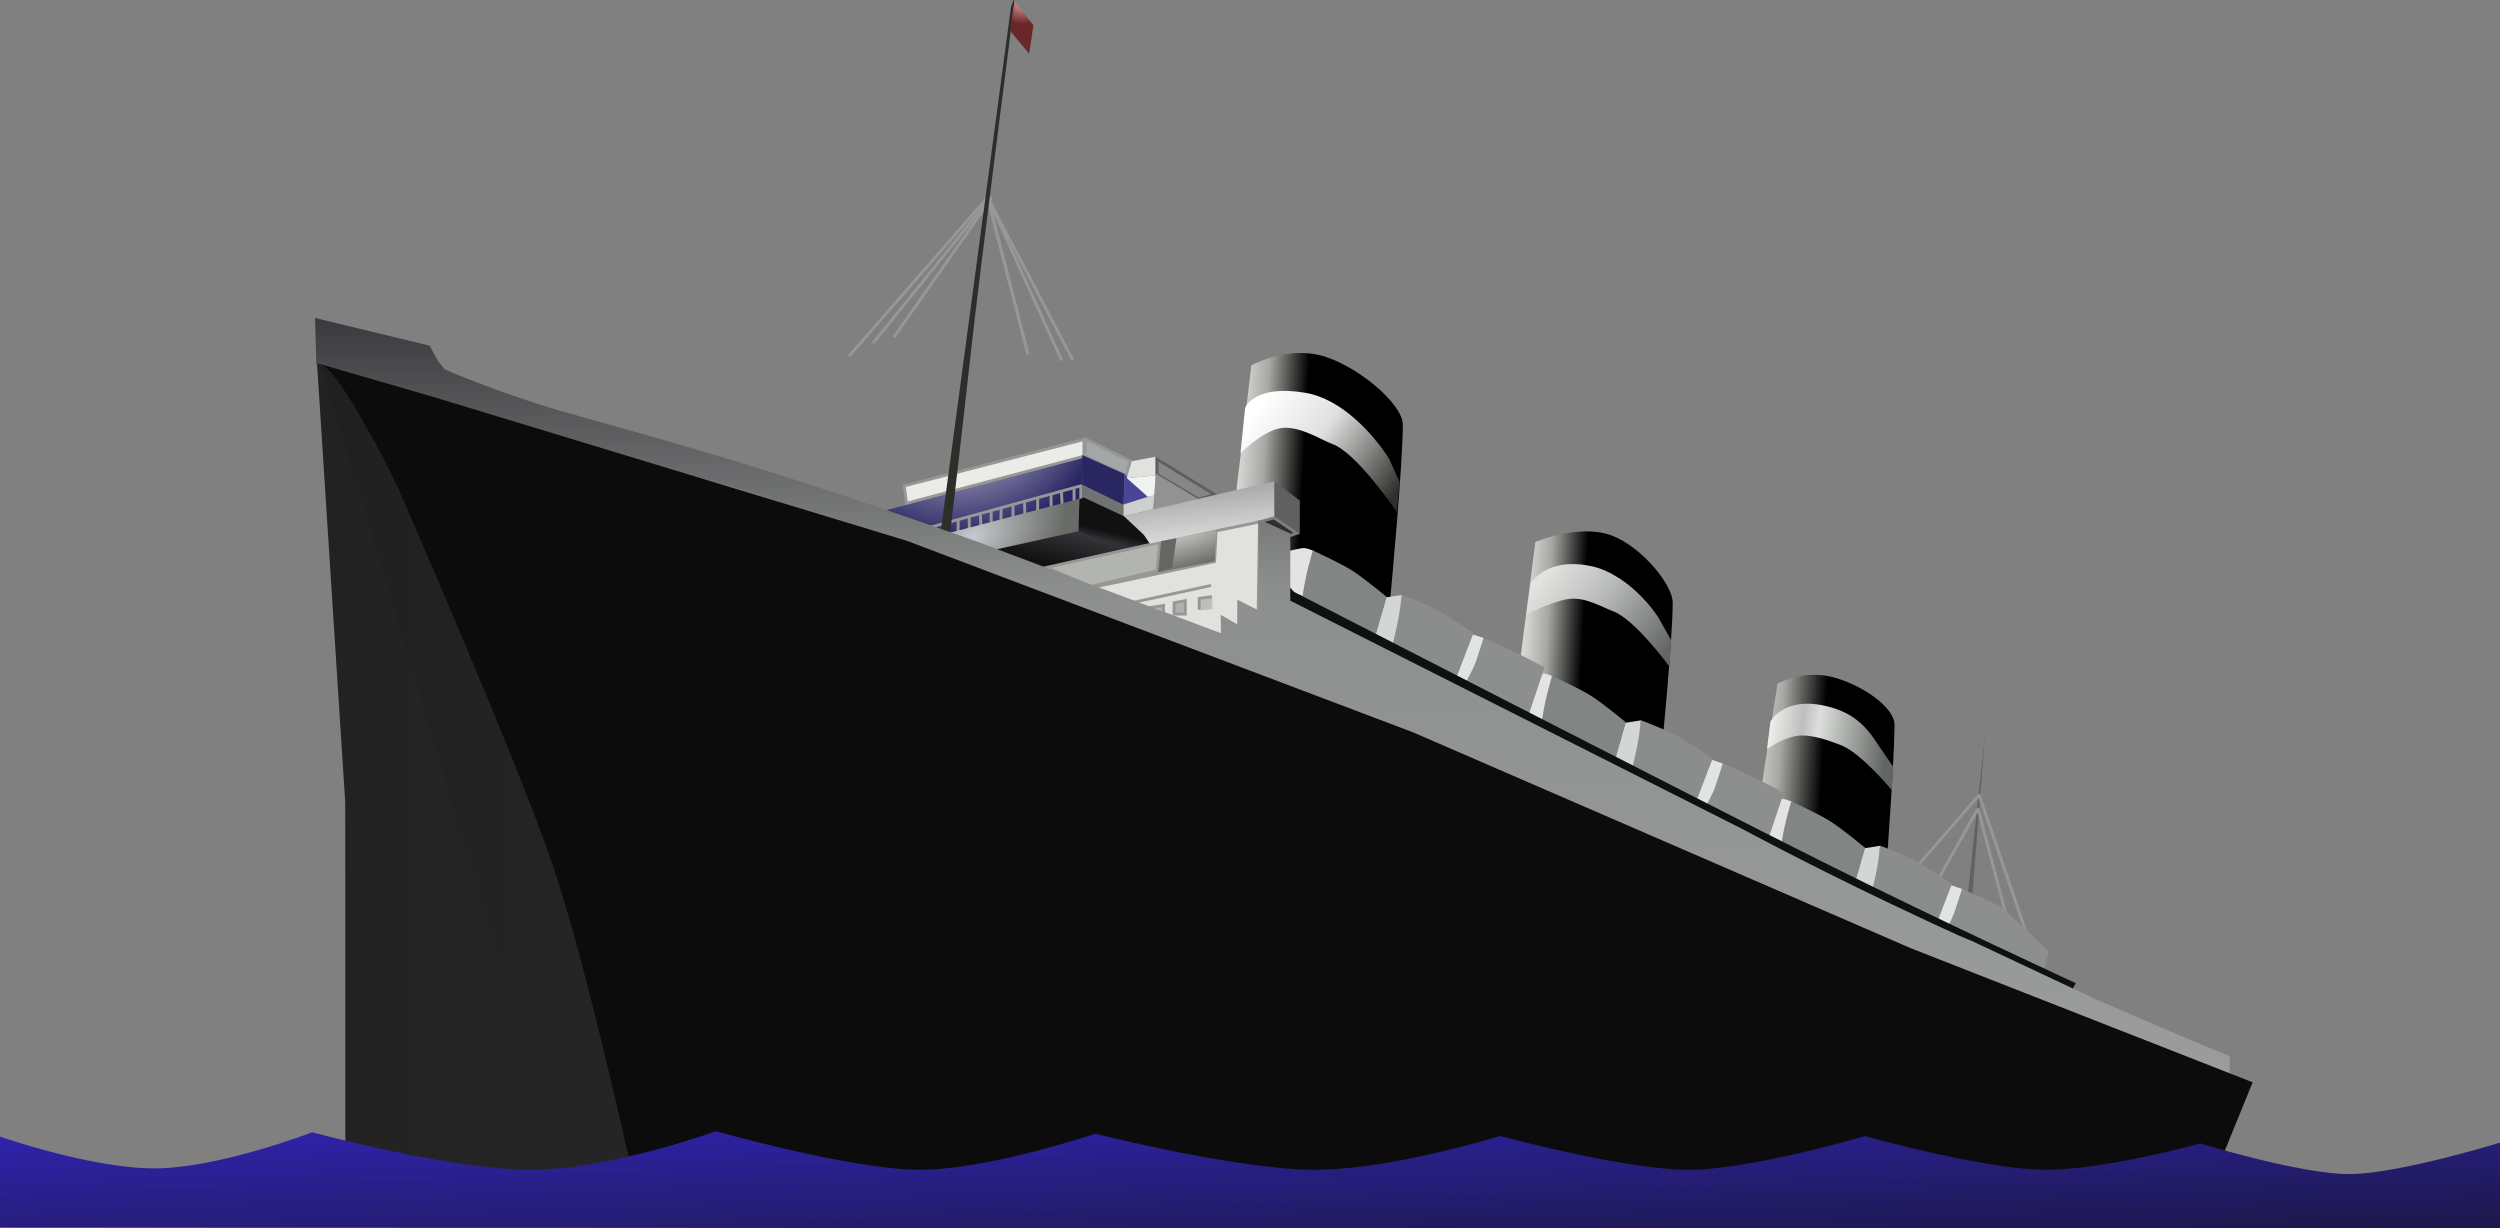 <?xml version="1.0" encoding="UTF-8"?>
<svg width="857px" height="421px" viewBox="0 0 857 421" version="1.1" xmlns="http://www.w3.org/2000/svg" xmlns:xlink="http://www.w3.org/1999/xlink">
    <rect x="0" y="0" width="857" height="421" fill="#808080" stroke="none"/>
    <!-- Generator: Sketch 43.1 (39012) - http://www.bohemiancoding.com/sketch -->
    <title>ship</title>
    <desc>Created with Sketch.</desc>
    <defs>
        <radialGradient cx="36.019%" cy="-92.959%" fx="36.019%" fy="-92.959%" r="200.483%" gradientTransform="translate(0.36,-0.93),scale(0.387,1),rotate(68.989),translate(-0.36,0.93)" id="radialGradient-1">
            <stop stop-color="#FFFFFF" offset="0%"></stop>
            <stop stop-color="#292663" offset="100%"></stop>
        </radialGradient>
        <radialGradient cx="19.442%" cy="72.746%" fx="19.442%" fy="72.746%" r="124.122%" gradientTransform="translate(0.194,0.727),scale(0.391,1),rotate(61.011),scale(1,1.573),translate(-0.194,-0.727)" id="radialGradient-2">
            <stop stop-color="#C6C9CE" offset="0%"></stop>
            <stop stop-color="#686B66" offset="100%"></stop>
        </radialGradient>
        <linearGradient x1="6.631%" y1="40.518%" x2="43.341%" y2="43.575%" id="linearGradient-3">
            <stop stop-color="#D6D7D2" offset="0%"></stop>
            <stop stop-color="#A6A7A2" offset="38.63%"></stop>
            <stop stop-color="#000000" offset="100%"></stop>
        </linearGradient>
        <linearGradient x1="2.74%" y1="31.938%" x2="97.161%" y2="86.831%" id="linearGradient-4">
            <stop stop-color="#FFFFFF" offset="0%"></stop>
            <stop stop-color="#E0E0E0" offset="41.462%"></stop>
            <stop stop-color="#2E2E2A" offset="100%"></stop>
        </linearGradient>
        <linearGradient x1="2.74%" y1="31.938%" x2="97.161%" y2="86.831%" id="linearGradient-5">
            <stop stop-color="#E3E4DF" offset="0%"></stop>
            <stop stop-color="#B9BABC" offset="41.462%"></stop>
            <stop stop-color="#626662" offset="100%"></stop>
        </linearGradient>
        <linearGradient x1="-3.097%" y1="37.24%" x2="47.672%" y2="42.04%" id="linearGradient-6">
            <stop stop-color="#D6D7D2" offset="0%"></stop>
            <stop stop-color="#A6A7A2" offset="38.63%"></stop>
            <stop stop-color="#000000" offset="100%"></stop>
        </linearGradient>
        <linearGradient x1="-2.587%" y1="55.382%" x2="93.926%" y2="65.549%" id="linearGradient-7">
            <stop stop-color="#F3F4EE" offset="0%"></stop>
            <stop stop-color="#BEBEBE" offset="28.825%"></stop>
            <stop stop-color="#DCDFDC" offset="41.867%"></stop>
            <stop stop-color="#626662" offset="100%"></stop>
        </linearGradient>
        <linearGradient x1="55.843%" y1="19.402%" x2="50%" y2="83.422%" id="linearGradient-8">
            <stop stop-color="#FFFFFF" offset="0%"></stop>
            <stop stop-color="#000000" stop-opacity="0" offset="100%"></stop>
        </linearGradient>
        <radialGradient cx="50%" cy="0%" fx="50%" fy="0%" r="100%" gradientTransform="translate(0.5,0),scale(1,0.44),rotate(90),translate(-0.5,-0)" id="radialGradient-9">
            <stop stop-color="#E5A0A0" offset="0%"></stop>
            <stop stop-color="#6A2727" offset="100%"></stop>
        </radialGradient>
        <linearGradient x1="30.671%" y1="81.091%" x2="36.608%" y2="63.446%" id="linearGradient-10">
            <stop stop-color="#313034" offset="0%"></stop>
            <stop stop-color="#111111" offset="100%"></stop>
        </linearGradient>
        <linearGradient x1="71.191%" y1="12.18%" x2="21.656%" y2="67.965%" id="linearGradient-11">
            <stop stop-color="#343338" offset="0%"></stop>
            <stop stop-color="#111111" offset="100%"></stop>
        </linearGradient>
        <linearGradient x1="34.081%" y1="-29.135%" x2="65.475%" y2="88.794%" id="linearGradient-12">
            <stop stop-color="#898C8B" offset="0%"></stop>
            <stop stop-color="#DADADA" offset="100%"></stop>
        </linearGradient>
        <radialGradient cx="45.492%" cy="11.853%" fx="45.492%" fy="11.853%" r="78.921%" gradientTransform="translate(0.455,0.119),scale(0.733,1),rotate(73.043),scale(1,3.32),translate(-0.455,-0.119)" id="radialGradient-13">
            <stop stop-color="#C0C1BC" offset="0%"></stop>
            <stop stop-color="#6B6C67" offset="100%"></stop>
        </radialGradient>
        <linearGradient x1="50%" y1="0%" x2="50%" y2="100%" id="linearGradient-14">
            <stop stop-color="#3B393D" offset="0%"></stop>
            <stop stop-color="#8C8F8E" offset="35.395%"></stop>
            <stop stop-color="#9A9D9C" offset="100%"></stop>
        </linearGradient>
        <linearGradient x1="11.719%" y1="82.922%" x2="84.441%" y2="82.922%" id="linearGradient-15">
            <stop stop-color="#212121" stop-opacity="0.983" offset="0%"></stop>
            <stop stop-color="#252525" offset="100%"></stop>
        </linearGradient>
        <linearGradient x1="0%" y1="0%" x2="102%" y2="101%" id="linearGradient-16">
            <stop stop-color="#3023AE" offset="0%"></stop>
            <stop stop-color="#1B1845" offset="100%"></stop>
        </linearGradient>
    </defs>
    <g id="Page-1" stroke="none" stroke-width="1" fill="none" fill-rule="evenodd">
        <polygon id="Path-52" fill="#62635E" points="680.531 251.342 672.718 323.452 674.77 323.885"></polygon>
        <g id="Group-6" transform="translate(657, 272)" stroke="#979797">
            <path d="M21.403,0.38 L37.308,46.926" id="Path-53"></path>
            <path d="M21.1,5.256 L31.645,45.365" id="Path-54"></path>
            <path d="M21.558,0.446 L0.705,24.363" id="Path-55"></path>
            <path d="M21.102,5.164 L6.499,31.064" id="Path-56"></path>
        </g>
        <g id="Group-7" transform="translate(290, 66)" stroke="#979797">
            <path d="M49.2,0.884 L0.985,56.184" id="Path-57"></path>
            <path d="M49.786,1.455 L9.254,51.679" id="Path-58"></path>
            <path d="M49.855,1.973 L16.37,49.657" id="Path-59"></path>
            <path d="M48.5,1.5 L62.396,55.461" id="Path-60"></path>
            <path d="M48.5,1.5 L62.396,55.461" id="Path-60"></path>
            <path d="M48.5,1.5 L73.974,57.605" id="Path-61"></path>
            <path d="M48.5,1.5 L77.738,57.398" id="Path-62"></path>
        </g>
        <g id="Group-3" transform="translate(108, 0)">
            <g id="Group" transform="translate(195, 150)">
                <polygon id="Path-7" fill="url(#radialGradient-1)" points="0.087 25.104 68.222 6.601 67.972 21.012 21.721 32.985"></polygon>
                <g id="Group-2" transform="translate(15, 15)" stroke="#979797">
                    <path d="M10.498,13.368 L10.405,17.77" id="Path-17"></path>
                    <path d="M14.235,12.301 L14.298,16.502" id="Path-18"></path>
                    <path d="M18.068,11.194 L18.248,15.378" id="Path-19"></path>
                    <path d="M21.764,10.207 L21.767,14.194" id="Path-20"></path>
                    <path d="M25.199,9.107 L25.112,13.495" id="Path-21"></path>
                    <path d="M29.26,8.026 L29.26,12.201" id="Path-22"></path>
                    <path d="M33.2,6.809 L33.324,11.569" id="Path-23"></path>
                    <path d="M37.723,5.551 L37.689,10.342" id="Path-24"></path>
                    <path d="M42.289,4.574 L42.325,9.198" id="Path-25"></path>
                    <path d="M45.881,3.631 L46.085,8" id="Path-26"></path>
                    <path d="M50.183,2.675 L50.183,6.81" id="Path-27"></path>
                    <path d="M52.5,1.5 L52.5,6.5" id="Path-28"></path>
                    <path d="M52.859,1.436 L0.748,15.774" id="Path-16"></path>
                </g>
                <polygon id="Path-8" fill="url(#radialGradient-2)" points="38.187 38.81 66.725 32.388 67.02 20.993 21.482 32.917"></polygon>
                <polygon id="Path-9" stroke="#979797" fill="#EBECE7" points="7.771 22.508 6.944 16.57 68.577 0.665 68.577 6.411"></polygon>
            </g>
            <g id="pipe1" transform="translate(313, 121)">
                <path d="M2.848,47.008 L7.973,4.236 C7.973,4.236 19.444,-2.125 31.369,0.743 C43.294,3.612 59.89,17.173 59.89,24.585 C59.89,38.363 55.654,83.428 55.654,83.428 L53.695,90.514 L0,69.878 L2.848,47.008 Z" id="Path-5" fill="url(#linearGradient-3)"></path>
                <path d="M5.826,18.858 C5.826,18.858 8.771,10.665 26.509,13.657 C38.915,15.75 49.71,27.712 55.115,36.14 L58.81,44.245 L57.844,54.535 C57.844,54.535 44.17,34.265 35.79,31.235 C32.062,29.886 24.549,24.907 18.255,25.728 C11.961,26.549 4.241,34.375 4.241,34.375 L5.826,18.858 Z" id="Path-6" fill="url(#linearGradient-4)"></path>
            </g>
            <path d="M214.375,183.032 L238.545,2.51 C238.545,2.51 240.136,-2.49 239.61,1.796 C237.116,22.078 228.398,88.67 224.708,121.784 C220.238,161.896 217.546,183.966 217.546,183.966 L214.375,183.032 Z" id="Path-3" fill="#2D2E29"></path>
            <g id="pipe2" transform="translate(411, 182)">
                <path d="M2.286,42.937 L7.322,3.817 C7.322,3.817 20.189,-1.742 31.14,0.843 C42.092,3.428 54.402,17.945 54.402,24.624 C54.402,37.039 50.589,75.522 50.589,75.522 L49.311,81.562 L0.33,58.758 L2.286,42.937 Z" id="Path-5" fill="url(#linearGradient-3)"></path>
                <path d="M5.782,17.94 C5.782,17.94 10.979,8.763 26.632,12.101 C35.613,14.016 44.731,22.259 49.596,29.853 L53.948,37.614 L53.238,46.46 C53.238,46.46 41.447,30.244 33.906,27.513 C30.551,26.298 24.486,22.573 18.822,23.313 C13.158,24.053 4.304,28.581 4.304,28.581 L5.782,17.94 Z" id="Path-6" fill="url(#linearGradient-5)"></path>
            </g>
            <g id="pipe3" transform="translate(494, 231)">
                <path d="M2.078,37.272 L7.329,3.354 C7.329,3.354 15.821,-1.353 25.777,1.012 C35.733,3.376 47.434,11.32 47.434,17.428 C47.434,28.784 44.828,63.88 44.828,63.88 L44.828,72.6 L0.493,52.122 L2.078,37.272 Z" id="Path-5" fill="url(#linearGradient-6)"></path>
                <path d="M4.887,16.405 C4.887,16.405 9.133,7.84 23.363,10.893 C31.527,12.645 36.819,16.513 41.242,23.459 L47.024,31.907 L46.447,39.773 C46.447,39.773 35.767,26.862 28.911,24.364 C25.861,23.253 19.312,20.561 14.162,21.238 C9.013,21.915 3.722,25.819 3.722,25.819 L4.887,16.405 Z" id="Path-6" fill="url(#linearGradient-7)"></path>
            </g>
            <polygon id="Path-2" fill="url(#linearGradient-8)" points="0.307 110.085 18.975 114.459 39.802 119.338 42.984 125.106 3.906 115.82 4.389 126.321 0.583 124.757"></polygon>
            <polygon id="Path-4" fill="url(#radialGradient-9)" points="239.757 0.364 246.246 8.683 244.793 18.417 238.308 10.623"></polygon>
            <polygon id="Path-10" stroke="#979797" fill="#A3A7A8" points="264.332 150.624 279.429 158.069 278.062 162.907 263.669 156.143"></polygon>
            <polygon id="Path-10" fill="#707372" points="263 165.067 277.154 171.466 277.154 177.347 263 171.175"></polygon>
            <polygon id="Path-11" fill="#292662" points="263 156 263 166.144 277.155 173.049 277.54 162.52"></polygon>
            <polygon id="Path-12" fill="url(#linearGradient-10)" points="263.391 170.504 277.372 176.999 284.497 183.809 286.214 186.52 276.01 188.439 261.664 182.726 262.027 171.165"></polygon>
            <polygon id="Path-13" fill="url(#linearGradient-11)" points="276.908 188.267 249.807 194.917 232.796 188.488 261.875 182.06"></polygon>
            <polygon id="Path-14" fill="#4A4696" points="277.53 162.508 285.397 170.33 277.104 173.082"></polygon>
            <polygon id="Path-15" fill="#CDD0CF" points="277.165 172.931 287.691 169.629 287.429 174.566 277.165 176.952"></polygon>
            <polygon id="Path-29" stroke="#979797" fill="#B2B5AF" points="250.903 194.481 289.538 185.911 288.643 195.662 265.767 201.078"></polygon>
            <polygon id="Path-31" fill="#E1E2DD" points="279.977 158.095 288.169 156.554 288.169 162.996 278.221 163.889"></polygon>
            <polygon id="Path-32" stroke="#5F5F5F" fill="#868686" points="288.611 157.418 308.436 169.593 302.879 171.075 288.611 162.697"></polygon>
            <polygon id="Path-33" fill="#929292" points="287.353 174.539 302.709 171.025 288.138 162.35"></polygon>
            <path d="M278.285,163.899 L285.458,170.273 C285.458,170.273 287.396,169.987 287.598,169.648 C287.8,169.31 288.109,162.984 288.109,162.984 L278.285,163.899 Z" id="Path-34" fill="#EFF3F2"></path>
            <polygon id="Path-35" fill="url(#linearGradient-12)" points="277.285 176.899 328.905 164.962 328.905 177.456 286.192 186.329 283.9 182.982"></polygon>
            <polygon id="Path-30" fill="#606060" points="328.901 165.07 337.564 171.6 337.564 183.045 328.901 177.496"></polygon>
            <polygon id="Path-36" stroke="#979797" fill="#E1E2DD" points="308.862 181.981 323.766 178.911 323.298 209.785 316.614 206.351 316.586 214.89 310.954 211.624 311.019 217.79 266.903 201.277 308.362 192.487"></polygon>
            <polygon id="Path-37" stroke="#7E7E7E" fill="#2C2F2A" points="334.47 183.521 336.497 182.807 328.751 177.525 324.086 178.796"></polygon>
            <polygon id="Path-38" fill="url(#radialGradient-13)" points="290.141 185.582 288.983 196.123 308.373 192.376 308.973 181.467"></polygon>
            <polygon id="Path-39" fill="#666762" points="290.004 185.527 295.308 184.503 293.81 194.703 289.078 196.089"></polygon>
        </g>
        <g id="Group-5" transform="translate(605, 273)">
            <path d="M39.541,16.909 C39.541,16.909 47.392,19.879 51.206,21.908 C55.019,23.937 63.998,29.923 63.998,29.923 C63.998,29.923 62.262,35.422 61.314,37.957 C60.366,40.491 58.485,44.665 58.485,44.665 L36.309,33.445 L39.541,16.909 Z" id="Path-49" fill="#8A8D8C"></path>
            <path d="M34.139,17.777 L39.508,16.927 C39.508,16.927 39.005,21.449 38.564,24.016 C38.122,26.582 36.497,33.583 36.497,33.583 L30.546,30.247 L34.139,17.777 Z" id="Path-48" fill="#D3D6D5"></path>
            <path d="M67.248,31.564 C67.248,31.564 75.614,35.235 79.138,36.935 C82.663,38.635 97.313,53.223 97.313,53.223 L95.695,59.595 L61.084,46.738 C61.084,46.738 64.209,41.643 65.275,39.019 C66.341,36.395 67.248,31.564 67.248,31.564 Z" id="Path-50" fill="#8C8F8E"></path>
            <path d="M63.914,30.494 L67.555,31.721 C67.555,31.721 65.645,37.97 64.79,40.222 C63.935,42.473 61.755,46.372 61.755,46.372 L58.471,44.718 L63.914,30.494 Z" id="Path-51" fill="#E1E4E3"></path>
            <path d="M0.962,1.857 C0.962,1.857 5.211,0.739 6.299,0.879 C7.387,1.02 9.363,1.857 9.363,1.857 L5.7,17.384 L0.962,15.57 L0.962,1.857 Z" id="Path-47" fill="#E3E3E3"></path>
            <path d="M9.019,1.703 C9.019,1.703 18.297,5.932 22.419,8.531 C26.54,11.13 34.34,17.614 34.34,17.614 L30.584,30.709 L5.28,18.661 C5.28,18.661 6.118,13.327 6.783,10.308 C7.449,7.289 9.019,1.703 9.019,1.703 Z" id="Path-46" fill="#818584"></path>
        </g>
        <g id="Group-5" transform="translate(523, 230)">
            <path d="M39.541,16.909 C39.541,16.909 47.392,19.879 51.206,21.908 C55.019,23.937 63.998,29.923 63.998,29.923 C63.998,29.923 62.262,35.422 61.314,37.957 C60.366,40.491 58.485,44.665 58.485,44.665 L36.309,33.445 L39.541,16.909 Z" id="Path-49" fill="#8A8D8C"></path>
            <path d="M34.139,17.777 L39.508,16.927 C39.508,16.927 39.005,21.449 38.564,24.016 C38.122,26.582 36.497,33.583 36.497,33.583 L30.546,30.247 L34.139,17.777 Z" id="Path-48" fill="#D3D6D5"></path>
            <path d="M67.248,31.564 C67.248,31.564 75.614,35.235 79.138,36.935 C82.663,38.635 88.456,41.795 88.456,41.795 C88.456,41.795 86.853,46.818 86.022,49.095 C85.191,51.372 82.958,58.362 82.958,58.362 L61.084,46.738 C61.084,46.738 64.209,41.643 65.275,39.019 C66.341,36.395 67.248,31.564 67.248,31.564 Z" id="Path-50" fill="#8C8F8E"></path>
            <path d="M63.914,30.494 L67.555,31.721 C67.555,31.721 65.645,37.97 64.79,40.222 C63.935,42.473 61.755,46.372 61.755,46.372 L58.471,44.718 L63.914,30.494 Z" id="Path-51" fill="#E1E4E3"></path>
            <path d="M0.962,1.857 C0.962,1.857 5.211,0.739 6.299,0.879 C7.387,1.02 9.363,1.857 9.363,1.857 L5.7,17.384 L0.962,15.57 L0.962,1.857 Z" id="Path-47" fill="#E3E3E3"></path>
            <path d="M9.019,1.703 C9.019,1.703 18.297,5.932 22.419,8.531 C26.54,11.13 34.34,17.614 34.34,17.614 L30.584,30.709 L5.28,18.661 C5.28,18.661 6.118,13.327 6.783,10.308 C7.449,7.289 9.019,1.703 9.019,1.703 Z" id="Path-46" fill="#818584"></path>
        </g>
        <path d="M480.541,203.909 C480.541,203.909 488.392,206.879 492.206,208.908 C496.019,210.937 504.998,216.923 504.998,216.923 C504.998,216.923 503.262,222.422 502.314,224.957 C501.366,227.491 499.485,231.665 499.485,231.665 L477.309,220.445 L480.541,203.909 Z" id="Path-49" fill="#8A8D8C"></path>
        <path d="M475.139,204.777 L480.508,203.927 C480.508,203.927 480.005,208.449 479.564,211.016 C479.122,213.582 477.497,220.583 477.497,220.583 L471.546,217.247 L475.139,204.777 Z" id="Path-48" fill="#D3D6D5"></path>
        <path d="M508.248,218.564 C508.248,218.564 516.614,222.235 520.138,223.935 C523.663,225.635 529.456,228.795 529.456,228.795 C529.456,228.795 527.853,233.818 527.022,236.095 C526.191,238.372 523.958,245.362 523.958,245.362 L502.084,233.738 C502.084,233.738 505.209,228.643 506.275,226.019 C507.341,223.395 508.248,218.564 508.248,218.564 Z" id="Path-50" fill="#8C8F8E"></path>
        <path d="M504.914,217.494 L508.555,218.721 C508.555,218.721 506.645,224.97 505.79,227.222 C504.935,229.473 502.755,233.372 502.755,233.372 L499.471,231.718 L504.914,217.494 Z" id="Path-51" fill="#E1E4E3"></path>
        <path d="M441.962,188.857 C441.962,188.857 446.211,187.739 447.299,187.879 C448.387,188.02 450.363,188.857 450.363,188.857 L446.7,204.384 L441.962,202.57 L441.962,188.857 Z" id="Path-47" fill="#E3E3E3"></path>
        <path d="M450.019,188.703 C450.019,188.703 459.297,192.932 463.419,195.531 C467.54,198.13 475.34,204.614 475.34,204.614 L471.584,217.709 L446.28,205.661 C446.28,205.661 447.118,200.327 447.783,197.308 C448.449,194.289 450.019,188.703 450.019,188.703 Z" id="Path-46" fill="#818584"></path>
        <path d="M443.568,202.894 C443.568,202.894 580.763,273.411 623.781,294.941 C666.8,316.471 711.556,337.014 711.556,337.014 L708.966,342.036 L439.463,211.638 L441.113,200.106 L443.568,202.894 Z" id="Path-45" fill="#0D1110"></path>
        <g id="Group-4" transform="translate(387, 200)">
            <path d="M28.121,0.706 L0.182,6.765" id="Path-40" stroke="#979797"></path>
            <polygon id="Path-41" fill="#BEBFBA" points="28.571 4.629 24.206 5.111 24.206 9.259 28.571 8.795"></polygon>
            <polygon id="Path-42" stroke="#979797" fill="#AFB1AE" points="19.313 5.905 15.48 6.634 15.48 10.503 19.313 10.503"></polygon>
            <polygon id="Path-43" stroke="#979797" fill="#AFB1AE" points="11.853 7.537 7.358 8.27 7.358 11.56 11.853 11.222"></polygon>
            <polyline id="Path-44" stroke="#979797" points="28.443 4.53 24.119 5.104 24.041 8.958"></polyline>
        </g>
        <path d="M108,109 L147.279,118.503 C147.279,118.503 148.928,121.777 149.889,123.285 C150.849,124.793 152.425,126.585 152.425,126.585 C152.425,126.585 164.802,132.19 185.365,138.81 C196.309,142.333 225.771,149.817 262.547,161.324 C299.323,172.83 335.666,185.941 335.666,185.941 L418.708,217.239 L418.708,211.005 L424.438,214.36 L424.438,205.918 L431.423,209.263 L431.423,178.514 L442.313,183.002 L442.313,205.918 L597.425,284.255 C597.425,284.255 618.84,295.82 646.508,309.031 C674.176,322.242 675.519,322.365 675.519,322.365 L718.324,342.492 C718.324,342.492 738.981,351.414 745.233,354.099 C751.485,356.784 764.32,362.068 764.32,362.068 L764.32,369.457 C764.32,369.457 737.33,360.393 722.942,355.001 C708.554,349.609 682.805,338.487 682.805,338.487 C682.805,338.487 651.405,326.215 638.916,320.84 C626.426,315.465 601.313,303.229 601.313,303.229 L535.033,274.769 L488.441,255.304 C488.441,255.304 470.73,247.538 456.491,241.84 C442.251,236.142 430.187,231.114 430.187,231.114 L381.963,213.032 C381.963,213.032 288.896,179.309 268.279,172.365 C247.662,165.421 220.636,158.711 220.636,158.711 L147.891,136.272 L122.329,129.434 L108.441,124.979 L108,109 Z" id="Path" fill="url(#linearGradient-14)"></path>
        <polygon id="Path-64" fill="#0C0C0C" points="193.634 403.829 759.394 402.508 772.204 371.016 655.036 325.058 484.35 251.022 310.821 185.372 148.59 136.081 109.866 124.858"></polygon>
        <path d="M108.696,124.819 L118.346,275.066 L118.39,404.617 L217.434,405.45 C217.434,405.45 201.438,331.7 189.374,296.216 C177.311,260.731 136.465,167.282 136.465,167.282 C136.465,167.282 130.402,154.566 127.343,149.523 C125.278,146.117 120.001,135.954 115.167,129.772 C110.332,123.591 108.696,124.819 108.696,124.819 Z" id="Path-63" fill="url(#linearGradient-15)"></path>
        <path d="M-0.475,389.458 C-0.475,389.458 32.34,401.017 54.318,400.507 C76.296,399.997 107.02,388.144 107.02,388.144 C107.02,388.144 154.642,401.072 181.97,401 C209.299,400.928 245.41,387.78 245.41,387.78 C245.41,387.78 291.507,400.845 314.902,401 C338.298,401.155 375.453,388.642 375.453,388.642 C375.453,388.642 423.736,400.852 450.2,401 C476.663,401.148 514.161,389.417 514.161,389.417 C514.161,389.417 557.068,400.993 578.689,401 C600.311,401.007 639.257,389.458 639.257,389.458 C639.257,389.458 680.52,400.969 701.152,401 C721.784,401.031 754.3,391.953 754.3,391.953 C754.3,391.953 788.079,402.401 805.123,402.474 C822.167,402.546 858.217,391.338 858.217,391.338 L914.617,404.586 L914.617,421.392 L-0.475,420.762 L-0.475,389.458 Z" id="Path-65" fill="url(#linearGradient-16)"></path>
    </g>
</svg>